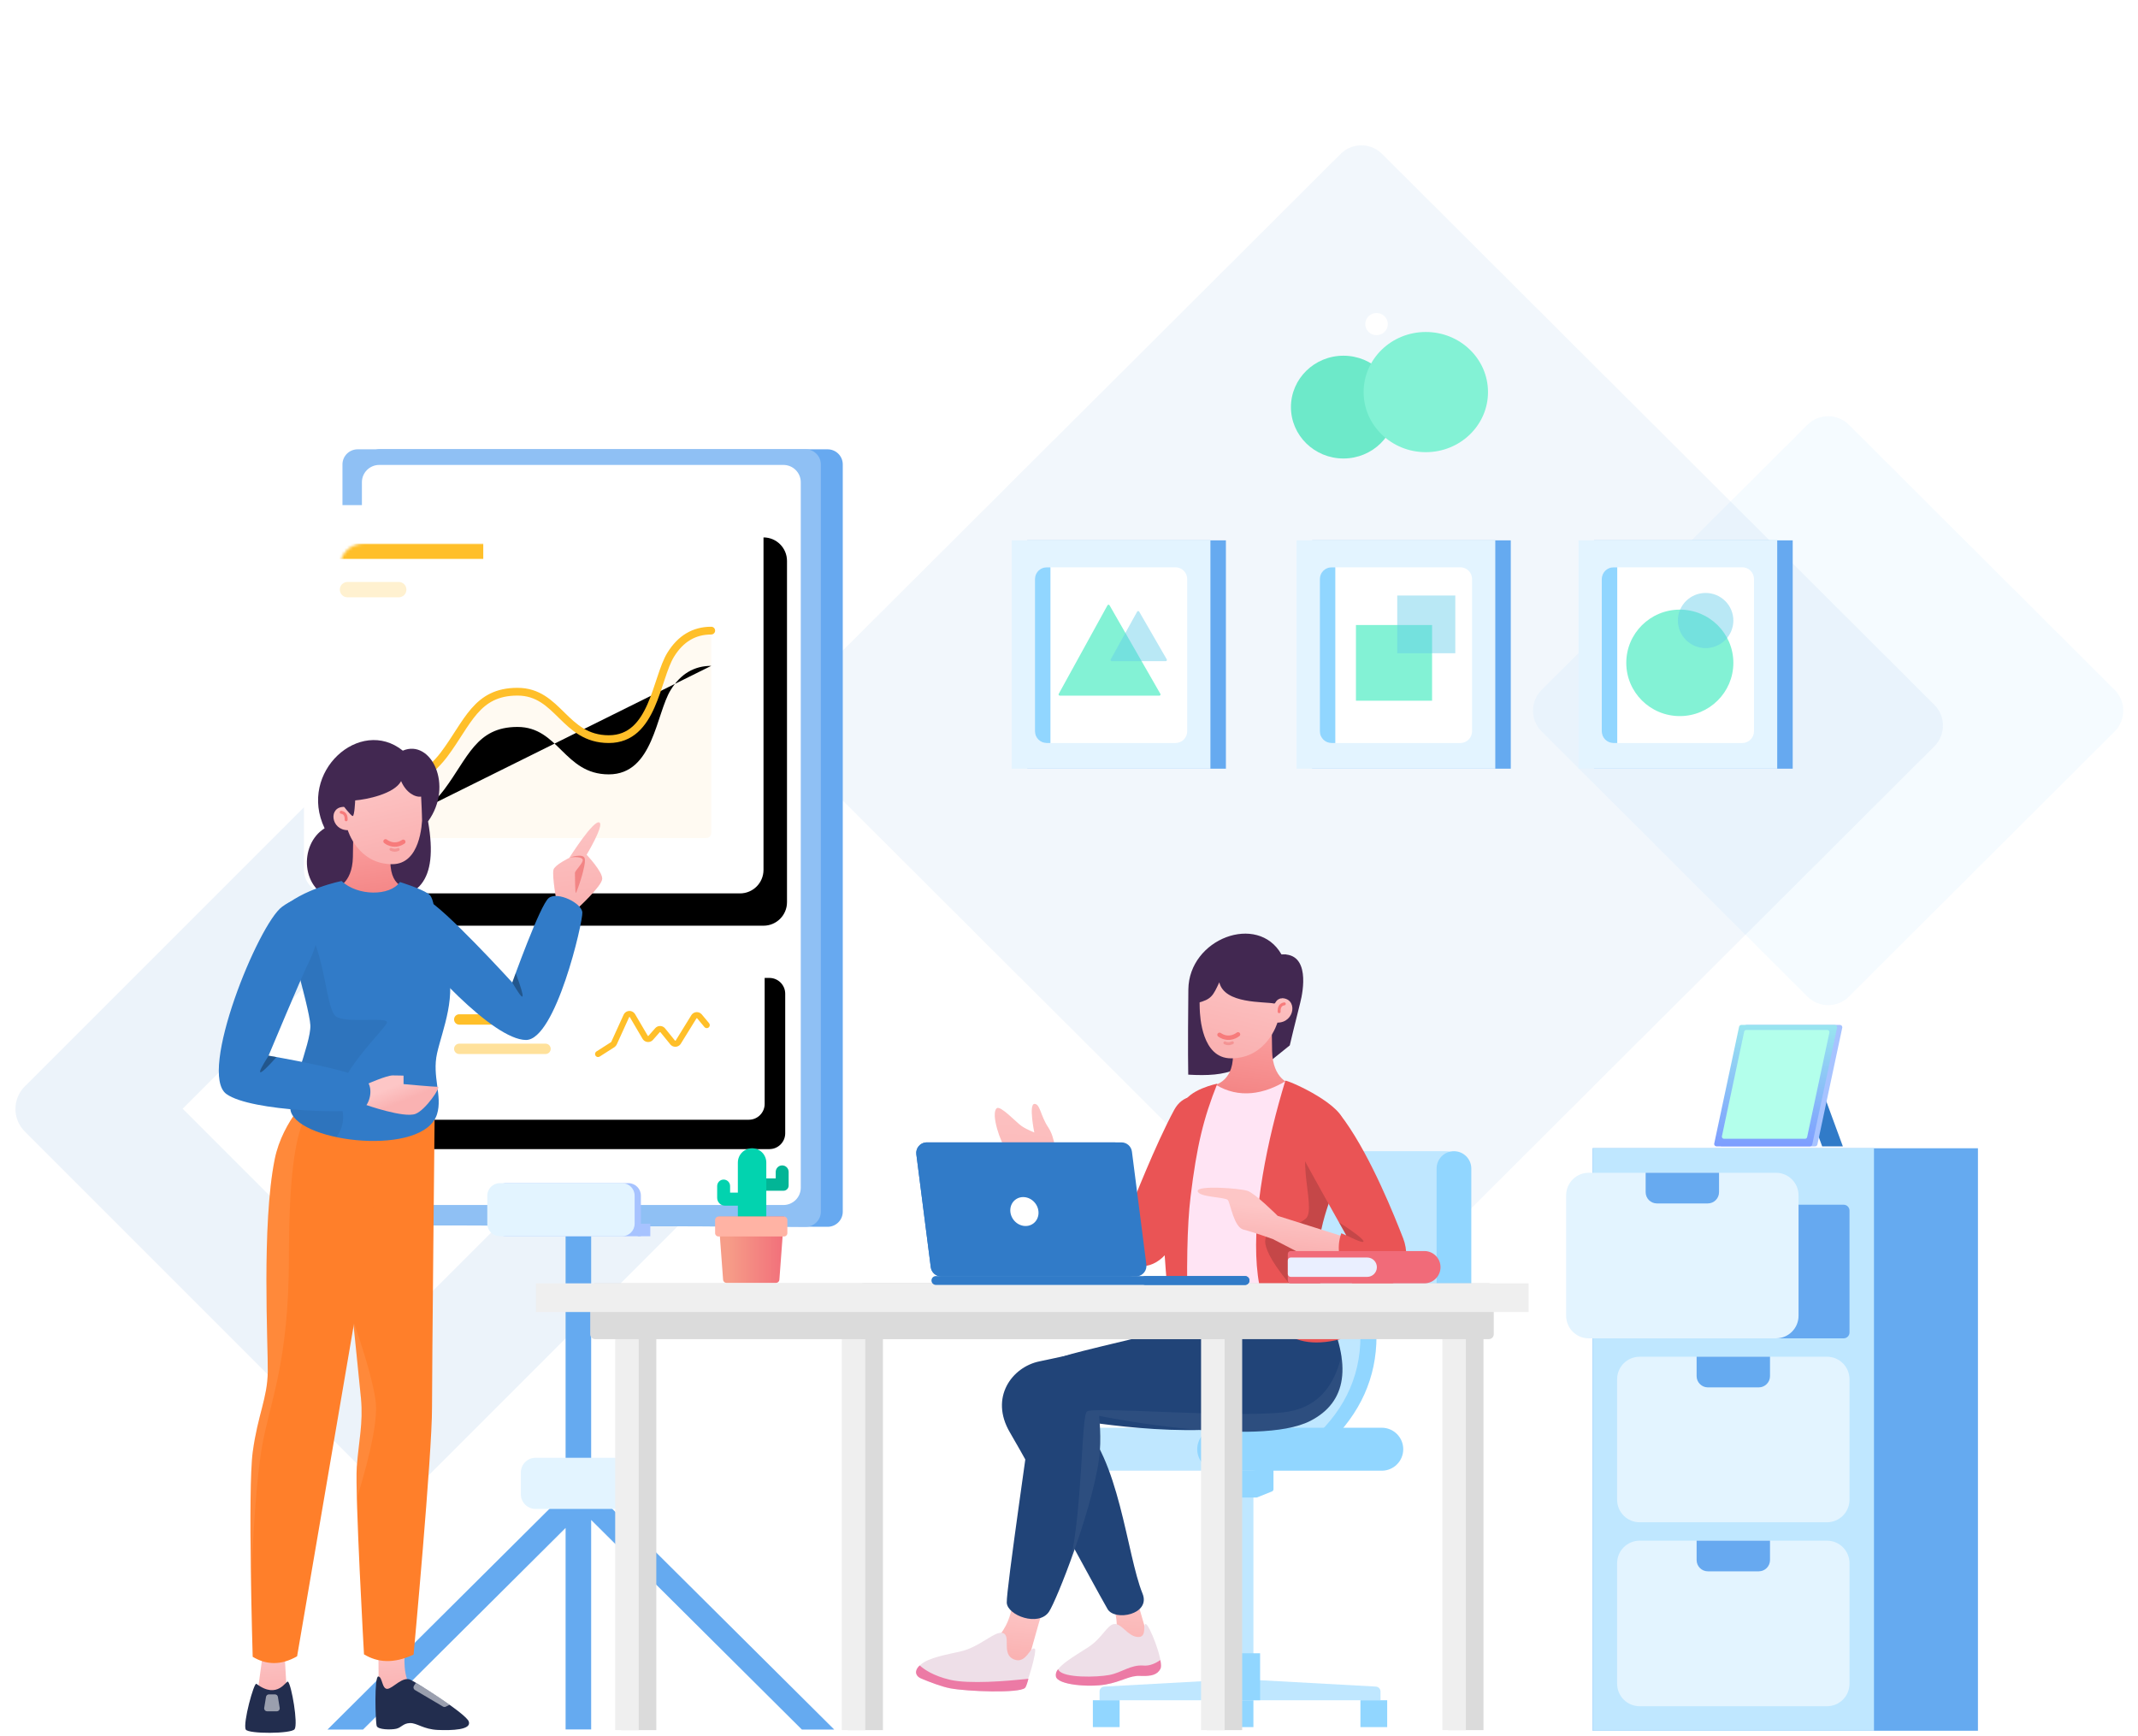 <?xml version="1.0" encoding="UTF-8" standalone="no"?>
<svg
   width="728px"
   height="591px"
   viewBox="0 0 728 591"
   version="1.1"
   id="svg496"
   sodipodi:docname="register-v2.svg"
   inkscape:version="1.1.2 (0a00cf5339, 2022-02-04)"
   xmlns:inkscape="http://www.inkscape.org/namespaces/inkscape"
   xmlns:sodipodi="http://sodipodi.sourceforge.net/DTD/sodipodi-0.dtd"
   xmlns:xlink="http://www.w3.org/1999/xlink"
   xmlns="http://www.w3.org/2000/svg"
   xmlns:svg="http://www.w3.org/2000/svg">
  <sodipodi:namedview
     id="namedview498"
     pagecolor="#ffffff"
     bordercolor="#666666"
     borderopacity="1.0"
     inkscape:pageshadow="2"
     inkscape:pageopacity="0.0"
     inkscape:pagecheckerboard="0"
     showgrid="false"
     inkscape:zoom="1.4077834"
     inkscape:cx="220.5595"
     inkscape:cy="349.13041"
     inkscape:window-width="1920"
     inkscape:window-height="1013"
     inkscape:window-x="0"
     inkscape:window-y="30"
     inkscape:window-maximized="1"
     inkscape:current-layer="📝-Pages-New" />
  <title
     id="title2">Group</title>
  <defs
     id="defs139">
    <filter
       x="-0.079"
       y="-0.079"
       width="1.158"
       height="1.158"
       filterUnits="objectBoundingBox"
       id="filter-1">
      <feGaussianBlur
         stdDeviation="3"
         in="SourceGraphic"
         id="feGaussianBlur4" />
    </filter>
    <linearGradient
       x1="137.684"
       y1="-163.187"
       x2="137.684"
       y2="200.502"
       id="linearGradient-2"
       gradientTransform="scale(0.861,1.162)"
       gradientUnits="userSpaceOnUse">
      <stop
         stop-color="#A2FFEA"
         offset="0%"
         id="stop7" />
      <stop
         stop-color="#8CA5FF"
         offset="100%"
         id="stop9" />
    </linearGradient>
    <path
       d="M5.389,0 L151.481,0 C154.457,3.41471402e-16 156.869,2.413 156.869,5.389 L156.869,52.9 C156.869,55.876 154.457,58.289 151.481,58.289 L5.389,58.289 C2.413,58.289 -5.23707075e-16,55.876 0,52.9 L0,5.389 C5.23707075e-16,2.413 2.413,2.32306386e-15 5.389,0 Z"
       id="path-3" />
    <filter
       x="-0.298"
       y="-0.803"
       width="1.641"
       height="2.777"
       filterUnits="objectBoundingBox"
       id="filter-4">
      <feOffset
         dx="7"
         dy="8"
         in="SourceAlpha"
         result="shadowOffsetOuter1"
         id="feOffset13" />
      <feGaussianBlur
         stdDeviation="12.5"
         in="shadowOffsetOuter1"
         result="shadowBlurOuter1"
         id="feGaussianBlur15" />
      <feColorMatrix
         values="0 0 0 0 0.076   0 0 0 0 0.583   0 0 0 0 0.879  0 0 0 0.229 0"
         type="matrix"
         in="shadowBlurOuter1"
         result="shadowMatrixOuter1"
         id="feColorMatrix17" />
      <feOffset
         dx="0"
         dy="2"
         in="SourceAlpha"
         result="shadowOffsetOuter2"
         id="feOffset19" />
      <feGaussianBlur
         stdDeviation="7"
         in="shadowOffsetOuter2"
         result="shadowBlurOuter2"
         id="feGaussianBlur21" />
      <feColorMatrix
         values="0 0 0 0 0.504   0 0 0 0 0.7   0 0 0 0 1  0 0 0 0.234 0"
         type="matrix"
         in="shadowBlurOuter2"
         result="shadowMatrixOuter2"
         id="feColorMatrix23" />
      <feMerge
         id="feMerge29">
        <feMergeNode
           in="shadowMatrixOuter1"
           id="feMergeNode25" />
        <feMergeNode
           in="shadowMatrixOuter2"
           id="feMergeNode27" />
      </feMerge>
    </filter>
    <path
       d="M8,0 L148.477,0 C152.895,-1.65085012e-14 156.477,3.582 156.477,8 L156.477,124.215 C156.477,128.633 152.895,132.215 148.477,132.215 L8,132.215 C3.582,132.215 5.41083001e-16,128.633 0,124.215 L0,8 C-5.41083001e-16,3.582 3.582,8.11624501e-16 8,0 Z"
       id="path-5" />
    <filter
       x="-0.33"
       y="-0.39"
       width="1.711"
       height="1.864"
       filterUnits="objectBoundingBox"
       id="filter-7">
      <feOffset
         dx="8"
         dy="9"
         in="SourceAlpha"
         result="shadowOffsetOuter1"
         id="feOffset33" />
      <feGaussianBlur
         stdDeviation="14"
         in="shadowOffsetOuter1"
         result="shadowBlurOuter1"
         id="feGaussianBlur35" />
      <feColorMatrix
         values="0 0 0 0 0.076   0 0 0 0 0.583   0 0 0 0 0.879  0 0 0 0.229 0"
         type="matrix"
         in="shadowBlurOuter1"
         result="shadowMatrixOuter1"
         id="feColorMatrix37" />
      <feOffset
         dx="0"
         dy="2"
         in="SourceAlpha"
         result="shadowOffsetOuter2"
         id="feOffset39" />
      <feGaussianBlur
         stdDeviation="7.5"
         in="shadowOffsetOuter2"
         result="shadowBlurOuter2"
         id="feGaussianBlur41" />
      <feColorMatrix
         values="0 0 0 0 0.504   0 0 0 0 0.7   0 0 0 0 1  0 0 0 0.234 0"
         type="matrix"
         in="shadowBlurOuter2"
         result="shadowMatrixOuter2"
         id="feColorMatrix43" />
      <feMerge
         id="feMerge49">
        <feMergeNode
           in="shadowMatrixOuter1"
           id="feMergeNode45" />
        <feMergeNode
           in="shadowMatrixOuter2"
           id="feMergeNode47" />
      </feMerge>
    </filter>
    <path
       d="M20.933,101.167 C33.307,97.614 42.222,92.211 47.678,84.959 C55.862,74.08 58.621,63.536 72.697,63.536 C86.772,63.536 88.577,79.685 103.793,79.685 C119.009,79.685 119.841,59.09 124.898,50.912 C128.27,45.46 132.865,42.734 138.683,42.734"
       id="path-8" />
    <filter
       x="-0.071"
       y="-0.144"
       width="1.143"
       height="1.493"
       filterUnits="objectBoundingBox"
       id="filter-9">
      <feMorphology
         radius="1.32"
         operator="dilate"
         in="SourceAlpha"
         result="shadowSpreadOuter1"
         id="feMorphology53" />
      <feOffset
         dx="0"
         dy="6"
         in="shadowSpreadOuter1"
         result="shadowOffsetOuter1"
         id="feOffset55" />
      <feMorphology
         radius="1.32"
         operator="erode"
         in="SourceAlpha"
         result="shadowInner"
         id="feMorphology57" />
      <feOffset
         dx="0"
         dy="6"
         in="shadowInner"
         result="shadowInner"
         id="feOffset59" />
      <feComposite
         in="shadowOffsetOuter1"
         in2="shadowInner"
         operator="out"
         result="shadowOffsetOuter1"
         id="feComposite61" />
      <feGaussianBlur
         stdDeviation="3.5"
         in="shadowOffsetOuter1"
         result="shadowBlurOuter1"
         id="feGaussianBlur63" />
      <feColorMatrix
         values="0 0 0 0 0   0 0 0 0 0   0 0 0 0 0  0 0 0 0.144 0"
         type="matrix"
         in="shadowBlurOuter1"
         id="feColorMatrix65" />
    </filter>
    <linearGradient
       x1="57.6"
       y1="99.907"
       x2="59.71"
       y2="122.43"
       id="linearGradient-10"
       gradientTransform="matrix(-1.098,0,0,0.911,443.5,450)"
       gradientUnits="userSpaceOnUse">
      <stop
         stop-color="#FDC6C6"
         offset="0%"
         id="stop68" />
      <stop
         stop-color="#FAB2B2"
         offset="100%"
         id="stop70" />
    </linearGradient>
    <linearGradient
       x1="52.972"
       y1="-11.267"
       x2="56.148"
       y2="46.87"
       id="linearGradient-11"
       gradientTransform="matrix(-0.959,0,0,1.042,415.98,373.32)"
       gradientUnits="userSpaceOnUse">
      <stop
         stop-color="#FDC6C6"
         offset="0%"
         id="stop73" />
      <stop
         stop-color="#FAB2B2"
         offset="100%"
         id="stop75" />
    </linearGradient>
    <linearGradient
       x1="19.375"
       y1="15.989"
       x2="24.304"
       y2="60.747"
       id="linearGradient-12"
       gradientTransform="matrix(-0.887,0,0,1.128,444.5,317)"
       gradientUnits="userSpaceOnUse">
      <stop
         stop-color="#FFAFAF"
         offset="0%"
         id="stop78" />
      <stop
         stop-color="#F07777"
         offset="100%"
         id="stop80" />
    </linearGradient>
    <linearGradient
       x1="14.074"
       y1="11.945"
       x2="21.288"
       y2="41.754"
       id="linearGradient-13"
       gradientTransform="matrix(-1.029,0,0,0.972,444.5,317)"
       gradientUnits="userSpaceOnUse">
      <stop
         stop-color="#FDC6C6"
         offset="0%"
         id="stop83" />
      <stop
         stop-color="#FAB2B2"
         offset="100%"
         id="stop85" />
    </linearGradient>
    <linearGradient
       x1="100.126"
       y1="117.485"
       x2="102.635"
       y2="138.105"
       id="linearGradient-14"
       gradientTransform="matrix(-1.172,0,0,0.853,457.5,446)"
       gradientUnits="userSpaceOnUse">
      <stop
         stop-color="#FDC6C6"
         offset="0%"
         id="stop88" />
      <stop
         stop-color="#FAB2B2"
         offset="100%"
         id="stop90" />
    </linearGradient>
    <linearGradient
       x1="30.586"
       y1="45.291"
       x2="33.871"
       y2="63.27"
       id="linearGradient-15"
       gradientTransform="matrix(-1.298,0,0,0.771,479.5,376.9)"
       gradientUnits="userSpaceOnUse">
      <stop
         stop-color="#FDC6C6"
         offset="0%"
         id="stop93" />
      <stop
         stop-color="#FAB2B2"
         offset="100%"
         id="stop95" />
    </linearGradient>
    <linearGradient
       x1="25.351"
       y1="13.65"
       x2="4.231"
       y2="13.65"
       id="linearGradient-16"
       gradientTransform="matrix(0.996,0,0,1.004,243.5,414.269)"
       gradientUnits="userSpaceOnUse">
      <stop
         stop-color="#F16B79"
         offset="0%"
         id="stop98" />
      <stop
         stop-color="#F69D88"
         offset="100%"
         id="stop100" />
    </linearGradient>
    <linearGradient
       x1="28.759"
       y1="-9.468"
       x2="28.759"
       y2="41.608"
       id="linearGradient-17"
       gradientTransform="matrix(1.006,0,0,0.994,583.5,349)"
       gradientUnits="userSpaceOnUse">
      <stop
         stop-color="#9FF6EC"
         offset="0%"
         id="stop103" />
      <stop
         stop-color="#7D9DFF"
         offset="100%"
         id="stop105" />
    </linearGradient>
    <path
       d="M8.906,0 L36.511,0 C36.908,-2.9509081e-16 37.231,0.322 37.231,0.72 C37.231,0.77 37.225,0.821 37.215,0.87 L29.638,36.476 C29.567,36.808 29.274,37.046 28.934,37.046 L1.329,37.046 C0.932,37.046 0.609,36.724 0.609,36.326 C0.609,36.276 0.615,36.226 0.625,36.176 L8.202,0.57 C8.273,0.238 8.566,9.50615483e-16 8.906,0 Z"
       id="path-18" />
    <linearGradient
       x1="23.858"
       y1="16.221"
       x2="28.775"
       y2="59.245"
       id="linearGradient-20"
       gradientTransform="matrix(0.895,0,0,1.117,104.5,252)"
       gradientUnits="userSpaceOnUse">
      <stop
         stop-color="#FFAFAF"
         offset="0%"
         id="stop109" />
      <stop
         stop-color="#F07777"
         offset="100%"
         id="stop111" />
    </linearGradient>
    <linearGradient
       x1="18.09"
       y1="12.599"
       x2="24.982"
       y2="40.724"
       id="linearGradient-21"
       gradientTransform="matrix(1.032,0,0,0.969,104.5,252)"
       gradientUnits="userSpaceOnUse">
      <stop
         stop-color="#FDC6C6"
         offset="0%"
         id="stop114" />
      <stop
         stop-color="#FAB2B2"
         offset="100%"
         id="stop116" />
    </linearGradient>
    <linearGradient
       x1="9.847"
       y1="-2.862"
       x2="11.501"
       y2="21.28"
       id="linearGradient-22"
       gradientTransform="matrix(0.75,0,0,1.333,188.349,280)"
       gradientUnits="userSpaceOnUse">
      <stop
         stop-color="#FDC6C6"
         offset="0%"
         id="stop119" />
      <stop
         stop-color="#FAB2B2"
         offset="100%"
         id="stop121" />
    </linearGradient>
    <linearGradient
       x1="24.185"
       y1="167.033"
       x2="24.927"
       y2="183.704"
       id="linearGradient-23"
       gradientTransform="matrix(0.912,0,0,1.097,112.5,375)"
       gradientUnits="userSpaceOnUse">
      <stop
         stop-color="#FDC6C6"
         offset="0%"
         id="stop124" />
      <stop
         stop-color="#FAB2B2"
         offset="100%"
         id="stop126" />
    </linearGradient>
    <linearGradient
       x1="10.179"
       y1="160.194"
       x2="10.671"
       y2="174.715"
       id="linearGradient-24"
       gradientTransform="scale(0.851,1.175)"
       gradientUnits="userSpaceOnUse">
      <stop
         stop-color="#FDC6C6"
         offset="0%"
         id="stop129" />
      <stop
         stop-color="#FAB2B2"
         offset="100%"
         id="stop131" />
    </linearGradient>
    <linearGradient
       x1="42.584"
       y1="87.534"
       x2="46.852"
       y2="93.327"
       id="linearGradient-25"
       gradientTransform="matrix(1.359,0,0,0.736,74.5,306)"
       gradientUnits="userSpaceOnUse">
      <stop
         stop-color="#FDC6C6"
         offset="0%"
         id="stop134" />
      <stop
         stop-color="#FAB2B2"
         offset="100%"
         id="stop136" />
    </linearGradient>
    <mask
       id="mask-6"
       fill="#ffffff">
      <use
         xlink:href="#path-5"
         id="use220"
         x="0"
         y="0"
         width="100%"
         height="100%" />
    </mask>
    <mask
       id="mask-19"
       fill="#ffffff">
      <use
         xlink:href="#path-18"
         id="use411"
         x="0"
         y="0"
         width="100%"
         height="100%" />
    </mask>
  </defs>
  <g
     id="📝-Pages-New"
     stroke="none"
     stroke-width="1"
     fill="none"
     fill-rule="evenodd">
    <path
       d="m 524.945,234.92 90.492,-90.27 c 3.903,-3.893 10.222,-3.894 14.125,0 l 90.492,90.27 c 3.91,3.9 3.918,10.232 0.017,14.142 -0.006,0.006 -0.012,0.012 -0.017,0.017 l -90.492,90.27 c -3.903,3.894 -10.222,3.894 -14.125,0 l -90.492,-90.27 c -3.91,-3.9 -3.918,-10.232 -0.017,-14.142 0.006,-0.006 0.012,-0.012 0.017,-0.017 z"
       id="Rectangle"
       fill="#bfe7ff"
       opacity="0.15" />
    <path
       d="m 237.807,19.423 71.218,0.088 c 5.513,0.007 9.981,4.474 9.988,9.988 l 0.087,71.218 c 0.007,5.523 -4.465,10.005 -9.988,10.012 -0.008,10e-6 -0.016,10e-6 -0.025,0 l -71.218,-0.087 c -5.513,-0.007 -9.981,-4.474 -9.988,-9.988 l -0.087,-71.218 c -0.007,-5.523 4.465,-10.005 9.988,-10.012 0.008,-10e-6 0.016,-10e-6 0.025,0 z"
       id="path142"
       fill="#317bc8"
       opacity="0.038"
       filter="url(#filter-1)"
       transform="rotate(-45,289.14,71.576)" />
    <path
       d="M 268.439,239.99 456.477,52.413 c 3.903,-3.894 10.222,-3.894 14.125,-2e-6 L 658.641,239.99 c 3.91,3.9 3.918,10.232 0.017,14.142 -0.006,0.006 -0.012,0.012 -0.017,0.017 L 470.602,441.727 c -3.903,3.894 -10.222,3.894 -14.125,0 L 268.439,254.149 c -3.91,-3.9 -3.918,-10.232 -0.017,-14.142 0.006,-0.006 0.012,-0.012 0.017,-0.017 z"
       id="path144"
       fill="#317bc8"
       opacity="0.066" />
    <path
       d="m 128.386,249.988 c 4.246,-4.246 11.122,-4.254 15.357,-0.019 l 119.641,119.641 c 4.236,4.236 4.227,11.111 -0.019,15.357 L 143.431,504.902 c -4.246,4.246 -11.122,4.255 -15.357,0.019 L 8.432,385.28 C 4.197,381.045 4.205,374.169 8.451,369.923 Z m 7.612,53.741 -73.806,73.806 73.625,73.625 73.806,-73.806 z"
       id="path146"
       fill="#317bc8"
       fill-rule="nonzero"
       opacity="0.09" />
    <polygon
       id="Path"
       fill="url(#linearGradient-2)"
       points="81.088,232.912 81.088,164.289 12.108,232.951 -4.94788e-13,232.951 81.088,152.308 81.088,0 89.793,0 89.792,143.767 89.939,143.625 89.905,150.757 172.573,232.951 161.553,232.951 89.792,161.567 89.793,232.912 "
       style="fill:#65aaf0;fill-opacity:1"
       transform="translate(111.5,356)" />
    <path
       d="m 212.614,496.4 h -30.258 c -2.761,0 -5,2.239 -5,5 v 7.414 c 0,2.761 2.239,5 5,5 h 30.258 c 2.761,0 5,-2.239 5,-5 V 501.4 c 0,-2.761 -2.239,-5 -5,-5 z"
       id="path150"
       fill="#c8daff"
       style="fill:#e3f4ff;fill-opacity:1" />
    <path
       d="M 129.25,153 H 281.801 c 2.853,0 5.166,2.304 5.166,5.146 v 254.454 c 0,2.763 -2.186,5.018 -4.93,5.141 l -0.257,0.005 v 0 l -152.551,-0.59 c -2.845,-0.011 -5.146,-2.312 -5.146,-5.146 V 158.146 c 0,-2.842 2.313,-5.146 5.166,-5.146 z"
       id="path153"
       fill="#afa7ff"
       style="fill:#67a9f0;fill-opacity:1" />
    <path
       d="m 121.778,153 h 152.551 c 2.853,0 5.166,2.304 5.166,5.146 v 254.454 c 0,2.763 -2.186,5.018 -4.93,5.141 l -0.257,0.005 v 0 l -152.551,-0.59 c -2.845,-0.011 -5.146,-2.312 -5.146,-5.146 V 158.146 c 0,-2.842 2.313,-5.146 5.166,-5.146 z"
       id="path155"
       fill="#d5d1ff"
       style="fill:#8fc0f4;fill-opacity:1" />
    <path
       d="m 129.141,158.317 h 137.614 c 3.264,0 5.91,2.636 5.91,5.888 v 240.232 c 0,3.252 -2.646,5.888 -5.91,5.888 H 129.141 c -3.264,0 -5.91,-2.636 -5.91,-5.888 V 164.204 c 0,-3.252 2.646,-5.888 5.91,-5.888 z"
       id="path157"
       fill="#ffffff" />
    <path
       d="m 172.331,402.88 h 41.628 c 2.358,0 4.27,1.904 4.27,4.253 v 13.823 h -45.898 c -2.358,0 -4.27,-1.904 -4.27,-4.253 v -9.57 c 0,-2.349 1.912,-4.253 4.27,-4.253 z"
       id="path159"
       fill="#a7c3ff" />
    <polygon
       id="polygon161"
       fill="#a7c3ff"
       points="100.661,263.703 104.931,263.703 104.931,267.957 100.661,267.957 "
       transform="translate(116.5,153)" />
    <path
       d="m 170.196,402.88 h 41.628 c 2.358,0 4.27,1.904 4.27,4.253 v 9.57 c 0,2.349 -1.912,4.253 -4.27,4.253 h -41.628 c -2.358,0 -4.27,-1.904 -4.27,-4.253 v -9.57 c 0,-2.349 1.912,-4.253 4.27,-4.253 z"
       id="path163"
       fill="#c8daff"
       style="fill:#e3f4ff;fill-opacity:1" />
    <rect
       id="rect166"
       fill="#91d6ff"
       x="349.772"
       y="184"
       width="67.653"
       height="77.75"
       style="fill:#66aaf0;fill-opacity:1" />
    <rect
       id="rect168"
       fill="#e3f4ff"
       x="344.5"
       y="184"
       width="67.653"
       height="77.75" />
    <path
       d="m 356.408,193.173 h 43.838 c 2.209,0 4,1.791 4,4 v 51.842 c 0,2.209 -1.791,4 -4,4 h -43.838 c -2.209,0 -4,-1.791 -4,-4 v -51.842 c 0,-2.209 1.791,-4 4,-4 z"
       id="path170"
       fill="#ffffff" />
    <path
       d="m 356.408,193.173 h 1.272 v 0 59.842 h -1.272 c -2.209,0 -4,-1.791 -4,-4 v -51.842 c 0,-2.209 1.791,-4 4,-4 z"
       id="path172"
       fill="#91d6ff" />
    <path
       d="m 395.113,236.275 -17.308,-30.158 c -0.111,-0.193 -0.357,-0.26 -0.55,-0.149 -0.064,0.037 -0.117,0.09 -0.153,0.155 l -16.601,30.158 c -0.107,0.195 -0.036,0.44 0.159,0.548 0.06,0.033 0.126,0.05 0.194,0.05 h 33.909 c 0.223,0 0.403,-0.181 0.403,-0.403 0,-0.07 -0.018,-0.14 -0.053,-0.201 z"
       id="Path-127"
       fill="#83f2d5" />
    <path
       d="m 397.289,224.529 -9.385,-16.25 c -0.111,-0.193 -0.358,-0.259 -0.551,-0.148 -0.063,0.037 -0.116,0.09 -0.151,0.154 l -9.001,16.25 c -0.108,0.195 -0.037,0.44 0.157,0.548 0.06,0.033 0.127,0.051 0.195,0.051 h 18.386 c 0.223,0 0.403,-0.181 0.403,-0.403 0,-0.071 -0.019,-0.14 -0.054,-0.202 z"
       id="path175"
       fill="#63cbe8"
       opacity="0.447" />
    <rect
       id="rect178"
       fill="#91d6ff"
       x="446.772"
       y="184"
       width="67.653"
       height="77.75"
       style="fill:#65aaf0;fill-opacity:1" />
    <rect
       id="rect180"
       fill="#e3f4ff"
       x="441.5"
       y="184"
       width="67.653"
       height="77.75" />
    <path
       d="m 453.408,193.173 h 43.838 c 2.209,0 4,1.791 4,4 v 51.842 c 0,2.209 -1.791,4 -4,4 h -43.838 c -2.209,0 -4,-1.791 -4,-4 v -51.842 c 0,-2.209 1.791,-4 4,-4 z"
       id="path182"
       fill="#ffffff" />
    <rect
       id="rect184"
       fill="#83f2d5"
       x="461.708"
       y="212.829"
       width="25.919"
       height="25.771" />
    <rect
       id="rect186"
       fill="#63cbe8"
       opacity="0.447"
       x="475.766"
       y="202.782"
       width="19.769"
       height="19.656" />
    <path
       d="m 453.408,193.173 h 1.272 v 0 59.842 h -1.272 c -2.209,0 -4,-1.791 -4,-4 v -51.842 c 0,-2.209 1.791,-4 4,-4 z"
       id="path188"
       fill="#91d6ff" />
    <rect
       id="rect192"
       fill="#91d6ff"
       x="542.772"
       y="184"
       width="67.653"
       height="77.75"
       style="fill:#66a9f0;fill-opacity:1" />
    <rect
       id="rect194"
       fill="#e3f4ff"
       x="537.5"
       y="184"
       width="67.653"
       height="77.75" />
    <path
       d="m 549.408,193.173 h 43.838 c 2.209,0 4,1.791 4,4 v 51.842 c 0,2.209 -1.791,4 -4,4 h -43.838 c -2.209,0 -4,-1.791 -4,-4 v -51.842 c 0,-2.209 1.791,-4 4,-4 z"
       id="path196"
       fill="#ffffff" />
    <ellipse
       id="Oval"
       fill="#83f2d5"
       cx="571.986"
       cy="225.714"
       rx="18.231"
       ry="18.127" />
    <ellipse
       id="ellipse199"
       fill="#63cbe8"
       opacity="0.447"
       cx="580.772"
       cy="211.3"
       rx="9.445"
       ry="9.391" />
    <path
       d="m 549.408,193.173 h 1.272 v 0 59.842 h -1.272 c -2.209,0 -4,-1.791 -4,-4 v -51.842 c 0,-2.209 1.791,-4 4,-4 z"
       id="path201"
       fill="#91d6ff" />
    <use
       fill="#000000"
       fill-opacity="1"
       filter="url(#filter-4)"
       xlink:href="#path-3"
       id="use205"
       x="0"
       y="0"
       width="100%"
       height="100%"
       transform="translate(103.5,323)" />
    <use
       fill="#ffffff"
       fill-rule="evenodd"
       xlink:href="#path-3"
       id="use207"
       x="0"
       y="0"
       width="100%"
       height="100%"
       transform="translate(103.5,323)" />
    <path
       d="m 156.381,355.382 h 29.369 c 0.976,0 1.766,0.791 1.766,1.766 0,0.976 -0.791,1.766 -1.766,1.766 h -29.369 c -0.976,0 -1.766,-0.791 -1.766,-1.766 0,-0.976 0.791,-1.766 1.766,-1.766 z"
       id="path211"
       fill="#ffbf29"
       fill-rule="nonzero"
       opacity="0.465" />
    <path
       d="m 156.381,345.373 h 17.618 c 0.976,0 1.766,0.791 1.766,1.766 0,0.976 -0.791,1.766 -1.766,1.766 h -17.618 c -0.976,0 -1.766,-0.791 -1.766,-1.766 0,-0.976 0.791,-1.766 1.766,-1.766 z"
       id="path213"
       fill="#ffbf29"
       fill-rule="nonzero" />
    <path
       d="m 212.342,345.535 c 0.505,-1.11 1.811,-1.599 2.918,-1.094 0.366,0.167 0.679,0.431 0.905,0.763 l 0.081,0.127 4.321,7.364 c 0.041,0.07 0.131,0.093 0.201,0.052 l 0.019,-0.013 0.017,-0.016 2.299,-2.605 c 0.806,-0.913 2.199,-0.999 3.11,-0.191 0.06,0.053 0.117,0.109 0.171,0.169 l 0.078,0.091 3.372,4.149 c 0.051,0.063 0.144,0.072 0.207,0.021 l 0.018,-0.017 0.015,-0.02 5.326,-8.624 c 0.64,-1.037 1.998,-1.357 3.033,-0.716 0.16,0.099 0.307,0.219 0.437,0.355 l 0.094,0.106 2.481,2.972 c 0.364,0.436 0.307,1.086 -0.129,1.451 -0.411,0.345 -1.013,0.312 -1.385,-0.06 l -0.063,-0.069 -2.481,-2.972 c -0.01,-0.012 -0.022,-0.022 -0.035,-0.031 -0.058,-0.036 -0.13,-0.027 -0.177,0.017 l -0.025,0.03 -5.326,8.624 c -0.129,0.209 -0.292,0.395 -0.482,0.55 -0.911,0.743 -2.236,0.636 -3.018,-0.223 l -0.082,-0.095 -3.372,-4.149 c -0.005,-0.006 -0.011,-0.012 -0.017,-0.017 -0.051,-0.045 -0.124,-0.048 -0.178,-0.013 l -0.03,0.026 -2.299,2.605 c -0.154,0.174 -0.334,0.323 -0.534,0.44 -1.014,0.597 -2.31,0.289 -2.952,-0.681 l -0.064,-0.103 -4.321,-7.364 c -0.015,-0.026 -0.038,-0.047 -0.066,-0.059 -0.061,-0.028 -0.132,-0.01 -0.174,0.04 l -0.021,0.033 -4.21,9.258 c -0.157,0.345 -0.4,0.643 -0.704,0.866 l -0.117,0.08 -4.991,3.189 c -0.479,0.306 -1.114,0.165 -1.42,-0.315 -0.288,-0.453 -0.179,-1.046 0.238,-1.369 l 0.077,-0.054 4.991,-3.189 c 0.016,-0.01 0.03,-0.023 0.041,-0.039 l 0.014,-0.025 z"
       id="path215"
       fill="#ffbf29"
       fill-rule="nonzero" />
    <ellipse
       id="ellipse217"
       fill="#ffbf29"
       fill-rule="nonzero"
       cx="132.583"
       cy="352.733"
       rx="12.044"
       ry="12.07" />
    <use
       fill="#000000"
       fill-opacity="1"
       filter="url(#filter-7)"
       xlink:href="#path-5"
       id="use223"
       x="0"
       y="0"
       width="100%"
       height="100%"
       transform="translate(103.5,172)" />
    <use
       fill="#ffffff"
       fill-rule="evenodd"
       xlink:href="#path-5"
       id="use225"
       x="0"
       y="0"
       width="100%"
       height="100%"
       transform="translate(103.5,172)" />
    <path
       d="m 20.933,100.043 c 12.374,-3.538 21.289,-8.917 26.745,-16.138 8.184,-10.832 10.943,-21.331 25.019,-21.331 14.076,0 15.88,16.08 31.096,16.08 15.216,0 16.048,-20.506 21.105,-28.649 3.372,-5.428 7.966,-8.142 13.785,-8.142 v 69.755 c 0,0.972 -0.788,1.76 -1.76,1.76 H 22.693 c -0.972,0 -1.76,-0.788 -1.76,-1.76 z"
       id="Path-3"
       fill="#ffe3b5"
       opacity="0.415"
       mask="url(#mask-6)"
       transform="translate(103.5,172)" />
    <use
       fill="#000000"
       fill-opacity="1"
       filter="url(#filter-9)"
       xlink:href="#path-8"
       id="use230"
       x="0"
       y="0"
       width="100%"
       height="100%"
       transform="translate(103.5,172)"
       style="stroke-linecap:round" />
    <use
       stroke="#ffbf29"
       stroke-width="2.64"
       xlink:href="#path-8"
       id="use232"
       x="0"
       y="0"
       width="100%"
       height="100%"
       transform="translate(103.5,172)"
       style="stroke-linecap:round" />
    <rect
       id="rect236"
       fill="#ffbf29"
       fill-rule="nonzero"
       mask="url(#mask-6)"
       x="12.211"
       y="13.082"
       width="48.844"
       height="5.233"
       transform="translate(103.5,172)" />
    <path
       d="m 14.828,26.164 h 17.445 c 1.445,0 2.616,1.171 2.616,2.616 0,1.445 -1.171,2.616 -2.616,2.616 h -17.445 c -1.445,0 -2.616,-1.171 -2.616,-2.616 0,-1.445 1.171,-2.616 2.616,-2.616 z"
       id="path238"
       fill="#ffbf29"
       fill-rule="nonzero"
       opacity="0.465"
       mask="url(#mask-6)"
       transform="translate(103.5,172)" />
    <path
       d="m 126.036,19.187 c 1.686,0 3.053,-1.367 3.053,-3.052 0,-1.686 -1.367,-3.052 -3.053,-3.052 -1.686,0 -3.053,1.367 -3.053,3.052 0,1.686 1.367,3.052 3.053,3.052 z"
       id="path240"
       fill="#ffffff"
       mask="url(#mask-6)"
       transform="translate(103.5,172)" />
    <path
       d="m 134.758,19.187 c 1.686,0 3.053,-1.367 3.053,-3.052 0,-1.686 -1.367,-3.052 -3.053,-3.052 -1.686,0 -3.053,1.367 -3.053,3.052 0,1.686 1.367,3.052 3.053,3.052 z"
       id="path242"
       fill="#ffffff"
       mask="url(#mask-6)"
       transform="translate(103.5,172)" />
    <path
       d="m 143.481,19.187 c 1.686,0 3.053,-1.367 3.053,-3.052 0,-1.686 -1.367,-3.052 -3.053,-3.052 -1.686,0 -3.053,1.367 -3.053,3.052 0,1.686 1.367,3.052 3.053,3.052 z"
       id="path244"
       fill="#ffffff"
       mask="url(#mask-6)"
       transform="translate(103.5,172)" />
    <path
       d="m 468.48,574.306 -40.026,-2.198 v 0 h -12.274 l -40.187,2.199 c -0.891,0.049 -1.588,0.785 -1.588,1.677 v 2.981 0 h 95.663 v -2.981 c 0,-0.892 -0.697,-1.629 -1.588,-1.677 z"
       id="path247"
       fill="#bfe7ff" />
    <polygon
       id="polygon249"
       fill="#bfe7ff"
       points="74.708,111.996 83.819,111.996 83.819,180.565 74.708,180.565 "
       transform="matrix(-1,0,0,1,501.5,392)" />
    <rect
       id="rect251"
       fill="#91d6ff"
       x="-429.069"
       y="562.966"
       width="13.666"
       height="15.999"
       transform="scale(-1,1)" />
    <path
       d="m 432.785,498.968 h -21.097 c -0.464,0 -0.84,0.376 -0.84,0.84 v 7.277 c 0,0.343 0.209,0.652 0.527,0.78 l 5.017,2.014 c 0.1,0.04 0.206,0.06 0.313,0.06 h 11.064 c 0.107,0 0.213,-0.021 0.313,-0.06 l 5.017,-2.014 c 0.318,-0.128 0.527,-0.436 0.527,-0.78 v -7.277 c 0,-0.464 -0.376,-0.84 -0.84,-0.84 z"
       id="path253"
       fill="#91d6ff" />
    <rect
       id="rect255"
       fill="#91d6ff"
       x="-472.346"
       y="578.965"
       width="9.111"
       height="9.143"
       transform="scale(-1,1)" />
    <rect
       id="rect257"
       fill="#91d6ff"
       x="-381.238"
       y="578.965"
       width="9.111"
       height="9.143"
       transform="scale(-1,1)" />
    <rect
       id="rect259"
       fill="#91d6ff"
       x="-426.792"
       y="578.965"
       width="9.111"
       height="9.143"
       transform="scale(-1,1)" />
    <path
       d="m 425.855,486.168 h -57.347 c -4.039,0 -7.314,3.275 -7.314,7.314 0,4.039 3.275,7.314 7.314,7.314 h 57.347 c 4.039,0 7.314,-3.275 7.314,-7.314 0,-4.039 -3.275,-7.314 -7.314,-7.314 z"
       id="path261"
       fill="#bfe7ff" />
    <path
       d="m 468.701,418.513 h -12.755 c 0,12.19 0,24.38 0,36.57 0,12.19 -6.833,24.38 -20.499,36.57 h 16.855 c 10.933,-10.381 16.399,-22.571 16.399,-36.57 0,-12.19 0,-24.38 0,-36.57 z"
       id="path263"
       fill="#91d6ff" />
    <path
       d="m 463.235,418.513 h -12.755 c 0,12.19 0,24.38 0,36.57 0,12.19 -6.833,24.38 -20.499,36.57 h 15.033 c 12.148,-10.096 18.222,-22.286 18.222,-36.57 0,-12.19 0,-24.38 0,-36.57 z"
       id="path265"
       fill="#bfe7ff" />
    <path
       d="m 492.189,392 h -65.684 c -4.639,0 -8.4,3.761 -8.4,8.4 v 37.015 c 0,4.639 3.761,8.4 8.4,8.4 h 65.684 c 4.639,0 8.4,-3.761 8.4,-8.4 V 400.4 c 0,-4.639 -3.761,-8.4 -8.4,-8.4 z"
       id="path267"
       fill="#bfe7ff" />
    <path
       d="m 495.076,392 c -3.262,0 -5.907,2.645 -5.907,5.907 v 42.002 c 0,3.262 2.645,5.907 5.907,5.907 3.262,0 5.907,-2.645 5.907,-5.907 v -42.002 c 0,-3.262 -2.645,-5.907 -5.907,-5.907 z"
       id="path269"
       fill="#91d6ff" />
    <path
       d="m 470.498,486.168 h -55.525 c -4.039,0 -7.314,3.275 -7.314,7.314 0,4.039 3.275,7.314 7.314,7.314 h 55.525 c 4.039,0 7.314,-3.275 7.314,-7.314 0,-4.039 -3.275,-7.314 -7.314,-7.314 z"
       id="path272"
       fill="#91d6ff" />
    <path
       d="m 377.609,543.415 c 0,0 5.246,10.595 0.945,13.934 -4.307,3.339 -15.683,9.597 -15.683,9.597 l 30.14,-1.894 -6.7,-23.108 z"
       id="path275"
       fill="url(#linearGradient-10)"
       style="fill:url(#linearGradient-10)" />
    <path
       d="m 390.025,553.003 c -0.948,0.453 0.611,4.71 -2.726,4.411 -3.336,-0.298 -5.431,-4.699 -7.891,-4.413 -2.461,0.285 -4.023,4.716 -8.708,7.803 -4.684,3.087 -11.629,6.769 -11.163,9.872 0.465,3.104 11.394,3.935 16.931,2.907 5.537,-1.027 8.121,-3.252 11.713,-3.075 3.592,0.177 5.849,-0.262 6.976,-2.569 1.125,-2.307 -4.038,-15.459 -5.132,-14.936 z"
       id="path277"
       fill="#eedfe8" />
    <path
       d="m 389.759,567.167 -0.307,-0.018 c -4.452,-0.375 -7.506,2.424 -11.743,3.214 -4.238,0.79 -15.414,1.063 -17.198,-1.588 -0.085,-0.126 -0.163,-0.254 -0.236,-0.385 -0.599,0.738 -0.882,1.526 -0.737,2.445 0.465,2.954 11.395,3.745 16.932,2.767 5.537,-0.977 8.122,-3.095 11.714,-2.926 l 0.638,0.024 c 3.223,0.088 5.28,-0.406 6.338,-2.469 0.258,-0.502 0.2,-1.583 -0.059,-2.948 -1.502,1.028 -3.399,1.943 -5.342,1.884 z"
       id="path279"
       fill="#ec7aa5" />
    <path
       d="m 423.012,450.032 c -9.125,0.407 -59.91,11.64 -69.137,13.548 -9.227,1.908 -17.027,12.234 -9.992,24.192 7.902,13.422 28.292,51.542 33.243,60.135 2.45,4.253 14.811,1.869 11.908,-5.27 -5.413,-13.308 -7.927,-46.738 -21.727,-58.928 0,0 46.41,8.077 66.457,-1.175 14.57,-6.725 11.274,-33.487 -10.752,-32.502 z"
       id="path281"
       fill="#413c75"
       style="fill:#214478" />
    <path
       d="m 359.359,393.074 c 0,0 0.103,-5.424 -2.494,-9.304 -2.597,-3.88 -2.7,-8.001 -4.666,-7.867 -1.966,0.135 -0.019,9.715 -0.019,9.715 0,0 -2.494,-0.953 -4.285,-2.158 -1.792,-1.205 -7.224,-7.146 -8.494,-6.093 -2.152,1.794 1.315,11.913 3.203,13.935 1.895,2.024 11.244,7.678 11.244,7.678 l 27.535,27.739 4.117,-14.726 z"
       id="path284"
       fill="url(#linearGradient-11)"
       style="fill:url(#linearGradient-11)" />
    <path
       d="m 414.433,390.625 c -4.245,9.845 -12.016,27.93 -15.22,33.326 -4.015,6.757 -10.347,9.734 -17.76,4.721 -1.034,-0.699 -3.036,-2.272 -6.005,-4.718 0.659,-6.422 3.058,-11.79 7.194,-16.105 1.872,1.549 2.809,2.324 2.809,2.324 0,0 7.966,-20.42 14.374,-32.249 5.55,-10.234 21.07,-2.265 14.609,12.702 z"
       id="path286"
       fill="#ea5455" />
    <path
       d="m 385.368,410.183 c -1.426,4.838 -2.306,7.117 -2.64,6.837 -0.333,-0.28 -0.206,-3.191 0.382,-8.733 z"
       id="path288"
       fill-opacity="0.16"
       fill="#000000" />
    <path
       d="m 432.778,352.411 v 8.711 l 6.397,-5.151 c 0,0 1.966,-8.346 3.565,-14.545 1.003,-3.887 3.446,-17.043 -6.39,-16.427 -8.058,-14.204 -31.523,-5.413 -31.71,11.94 -0.225,20.871 -0.041,28.997 -0.041,28.997 13.27,0.762 20.738,-1.157 28.179,-13.525 z"
       id="path291"
       fill="#422851" />
    <path
       d="m 439.313,368.997 c 0,0 -5.951,-1.397 -6.157,-11.148 -0.206,-9.751 -0.061,-13.079 -0.061,-13.079 l -13.108,-0.237 c 0,0 -0.143,10.867 -0.145,14.798 -0.005,9.557 -7.034,10.341 -7.034,10.341 0,0 1.201,7.885 13.079,8.553 9.274,0.522 13.427,-9.228 13.427,-9.228 z"
       id="path293"
       fill="url(#linearGradient-12)"
       style="fill:url(#linearGradient-12)" />
    <path
       d="m 436.15,339.901 c 5.847,-0.226 4.894,8.334 -1.181,8.322 0,0 -3.528,12.16 -15.777,12.16 -9.948,0 -10.595,-14.173 -10.685,-17 -0.097,-3.015 -0.109,-12.919 -0.109,-12.919 l 27.98,-0.013 z"
       id="path295"
       fill="url(#linearGradient-13)"
       style="fill:url(#linearGradient-13)" />
    <path
       d="m 436.603,339.845 c -2.423,0.4 -2.129,2.004 -2.788,1.864 -3.346,-0.711 -16.89,0.227 -18.634,-7.221 -2.17,4.653 -2.7,5.797 -7.479,7.046 V 327.899 L 437.924,325 c 0,0 -0.469,14.704 -1.321,14.845 z"
       id="path297"
       fill="#422851" />
    <path
       d="m 421.554,352.215 c 0,0 -2.918,2.47 -6.297,0.157"
       id="path299"
       stroke="#f77b7b"
       stroke-width="1.5"
       stroke-linecap="round" />
    <path
       d="m 419.628,355.075 c -0.908,0.419 -1.782,0.449 -2.562,0.032"
       id="path301"
       stroke="#f49494"
       stroke-linecap="round" />
    <path
       d="m 435.554,344.505 c -0.06,-1.373 0.359,-2.464 1.759,-2.683"
       id="Path-8"
       stroke="#f77b7b"
       stroke-linecap="round" />
    <path
       d="m 437.984,368 c -7.468,4.574 -16.102,6.251 -24.139,1.284 -13.116,25.862 -16.384,56.718 -13.23,90.822 19.125,7.572 35.2,6.083 48.884,-2.572 z"
       id="path305"
       fill="#ffe4f4" />
    <path
       d="m 344.915,543.84 c 0,0 0.158,12.471 -10.118,17.133 -10.269,4.662 -17.586,4.381 -16.655,7.986 0.931,3.604 27.661,3.458 30.157,0.64 2.128,-2.398 6.754,-24.727 8.028,-23.02 z"
       id="path307"
       fill="url(#linearGradient-14)"
       style="fill:url(#linearGradient-14)" />
    <path
       d="m 352.379,561.452 c -1.575,-1.133 -2.899,5.401 -7.176,3.584 -4.278,-1.816 -0.904,-7.823 -3.596,-8.93 -2.692,-1.108 -7.89,4.848 -14.794,6.296 -6.904,1.447 -12.509,2.713 -14.103,5.4 -1.372,2.31 0,3.048 0,3.048 0,0 6.646,3.319 10.776,4.049 6,1.061 23.339,1.768 25.239,-0.167 1.167,-1.187 4.441,-12.712 3.654,-13.28 z"
       id="path309"
       fill="#eedfe8" />
    <path
       d="m 312.335,568.073 c -1.302,2.123 0.752,3.227 0.998,3.349 l 0.99,0.422 c 1.881,0.781 6.122,2.458 9.257,3.057 5.748,1.099 23.548,1.75 25.462,-0.14 0.336,-0.332 0.752,-1.545 1.154,-3.121 l -1.222,0.133 c -5.878,0.622 -18.999,1.749 -25.474,0.224 -5.747,-1.354 -8.894,-3.581 -10.329,-4.882 -0.349,0.299 -0.631,0.617 -0.838,0.956 z"
       id="path311"
       fill="#ec7aa5" />
    <path
       d="m 451.602,446.176 c 8.844,18.677 7.051,31.222 -5.377,37.635 -18.029,9.303 -72.001,-1.7 -72.001,-1.7 0,0 0.964,7.765 0,14.69 -2.519,18.087 -14.498,48.221 -17.033,52.007 -3.505,5.236 -14.182,1.287 -14.383,-3.073 -0.201,-4.36 8.049,-60.044 9.303,-70.662 1.248,-10.619 5.188,-12.162 16.697,-15.064 2.644,-0.667 33.911,-8.437 36.775,-8.211 16.407,1.297 31.747,-0.577 46.018,-5.623 z"
       id="path313"
       fill="#524d87"
       style="fill:#214478" />
    <path
       d="m 437.06,480.921 c -17.849,2 -65.104,-2.123 -67.002,-0.249 -1.812,1.788 -1.51,32.904 -5.574,50.914 l 0.618,-1.701 c 3.823,-10.617 7.792,-23.53 9.122,-33.082 0.964,-6.925 0,-14.69 0,-14.69 l 2.176,0.421 c 10.259,1.927 53.959,9.466 69.825,1.279 8.596,-4.436 12.104,-11.805 10.524,-22.109 -2.722,11.645 -9.285,18.051 -19.689,19.217 z"
       id="path315"
       fill-opacity="0.056"
       fill="#ffffff" />
    <path
       d="m 437.657,368.021 c -12.368,40.517 -19.786,97.958 18.843,87.965 -20.52,-37.78 7.376,-54.784 1.053,-74.31 C 455.391,375 437.819,367.497 437.657,368.021 Z"
       id="path318"
       fill="#ea5455" />
    <path
       d="m 451.608,384.845 c -13.979,2.11 -2.456,26.517 -7.07,30.194 -4.614,3.677 -12.646,4.074 -13.512,6.32 -1.741,4.515 6.673,15.912 25.242,34.191 l 0.233,0.435 c -17.875,-32.91 0.988,-50.055 1.969,-66.835 -2.071,-3.249 -4.358,-4.683 -6.861,-4.306 z"
       id="path320"
       fill-opacity="0.16"
       fill="#000000" />
    <path
       d="m 414.5,369 c -4.72,11.838 -6.989,21.127 -9.106,38.503 -1.177,9.648 -1.471,24.427 -0.882,44.336 l -5.833,1.147 c -2.78,-30.759 -3.705,-48.119 -2.776,-52.08 2.34,-9.969 3.925,-15.793 7.014,-24.907 1.702,-5.002 11.582,-7 11.582,-7 z"
       id="path322"
       fill="#ea5455" />
    <path
       d="m 435.06,414.017 c 0,0 -7.616,-7.625 -10.253,-8.51 -2.637,-0.885 -17.084,-1.948 -16.987,0.052 0.111,2.142 9.407,2.019 10.267,3.073 0.86,1.053 2.055,9.257 5.305,10.065 3.243,0.809 9.966,3.203 9.966,3.203 l 29.924,15.462 -3.188,-15.46 z"
       id="path325"
       fill="url(#linearGradient-15)"
       style="fill:url(#linearGradient-15)" />
    <path
       d="m 457.981,381.731 c 9.077,12.811 16.827,32.325 19.802,39.932 2.975,7.608 -0.026,19.083 -13.107,16.83 -1.038,-0.179 -2.402,-0.597 -4.091,-1.254 -4.81,-6.593 -5.653,-12.253 -3.858,-17.293 1.128,0.476 1.692,0.714 1.692,0.714 0,0 -13.001,-23.044 -16.175,-29.222 -5.303,-10.317 7.743,-20.995 15.738,-9.708 z"
       id="path327"
       fill="#ea5455" />
    <path
       d="m 458.418,420.661 c 4.402,2.15 6.327,2.753 5.773,1.807 -0.554,-0.946 -3.317,-3.041 -8.288,-6.286 z"
       id="path329"
       fill-opacity="0.16"
       fill="#000000" />
    <polygon
       id="polygon333"
       fill="#dbdbdb"
       points="91.662,147.58 79.662,147.58 79.662,-1.1368684e-13 91.662,-1.1368684e-13 "
       transform="translate(208.976,441.555)" />
    <polygon
       id="polygon335"
       fill="#efefef"
       points="85.662,147.58 77.662,147.58 77.662,-1.1368684e-13 85.662,-1.1368684e-13 "
       transform="translate(208.976,441.555)" />
    <polygon
       id="polygon337"
       fill="#dbdbdb"
       points="14.499,147.58 2.499,147.58 2.499,-1.1368684e-13 14.499,-1.1368684e-13 "
       transform="translate(208.976,441.555)" />
    <polygon
       id="polygon339"
       fill="#efefef"
       points="8.499,147.58 0.499,147.58 0.499,-1.1368684e-13 8.499,-1.1368684e-13 "
       transform="translate(208.976,441.555)" />
    <polygon
       id="polygon342"
       fill="#dbdbdb"
       points="322.633,152.135 310.633,152.135 310.633,4.555 322.633,4.555 "
       transform="translate(182.5,437)" />
    <polygon
       id="polygon344"
       fill="#efefef"
       points="316.633,152.135 308.633,152.135 308.633,4.555 316.633,4.555 "
       transform="translate(182.5,437)" />
    <polygon
       id="polygon346"
       fill="#dbdbdb"
       points="240.47,152.135 228.47,152.135 228.47,4.555 240.47,4.555 "
       transform="translate(182.5,437)" />
    <polygon
       id="polygon348"
       fill="#efefef"
       points="234.47,152.135 226.47,152.135 226.47,4.555 234.47,4.555 "
       transform="translate(182.5,437)" />
    <path
       d="m 293.948,437 h 213.003 c 0.928,0 1.68,0.752 1.68,1.68 v 15.64 c 0,0.928 -0.752,1.68 -1.68,1.68 H 293.948 c -0.928,0 -1.68,-0.752 -1.68,-1.68 v -15.64 c 0,-0.928 0.752,-1.68 1.68,-1.68 z"
       id="path350"
       fill="#dbdbdb" />
    <path
       d="m 202.656,437 h 212.091 c 0.928,0 1.68,0.752 1.68,1.68 v 15.64 c 0,0.928 -0.752,1.68 -1.68,1.68 H 202.656 c -0.928,0 -1.68,-0.752 -1.68,-1.68 v -15.64 c 0,-0.928 0.752,-1.68 1.68,-1.68 z"
       id="path352"
       fill="#dbdbdb" />
    <rect
       id="rect354"
       fill="#efefef"
       x="182.5"
       y="437"
       width="338"
       height="9.761" />
    <path
       d="m 258.854,405.469 v -4.188 l 5.283,-2.8e-4 1.2e-4,-2.221 c 0,-1.227 0.986,-2.221 2.201,-2.221 1.216,0 2.201,0.994 2.201,2.221 v 4.633 c 0,0.981 -0.789,1.777 -1.761,1.777 z"
       id="path359"
       fill="#02b596" />
    <path
       d="m 244.199,407.881 v -3.998 c 0,-1.227 0.986,-2.221 2.201,-2.221 1.216,0 2.201,0.994 2.201,2.221 l -2.7e-4,2.221 h 2.641 l 8.8e-4,-10.217 c 0,-2.699 2.168,-4.887 4.843,-4.887 2.675,0 4.843,2.188 4.843,4.887 v 25.321 h -9.686 l -8.8e-4,-10.662 -4.402,8e-4 c -1.459,0 -2.642,-1.193 -2.642,-2.665 z"
       id="path361"
       fill="#02d3af" />
    <path
       d="m 244.618,414.269 h 22.364 l -1.6,21.52 c -0.044,0.589 -0.53,1.044 -1.115,1.044 H 247.333 c -0.585,0 -1.071,-0.455 -1.115,-1.044 z"
       id="path364"
       fill="url(#linearGradient-16)"
       style="fill:url(#linearGradient-16)" />
    <path
       d="m 244.618,414.269 h 22.364 c 0.618,0 1.118,0.505 1.118,1.128 v 4.513 c 0,0.623 -0.501,1.128 -1.118,1.128 h -22.364 c -0.618,0 -1.118,-0.505 -1.118,-1.128 v -4.513 c 0,-0.623 0.501,-1.128 1.118,-1.128 z"
       id="path366"
       fill="#ffb3a4" />
    <path
       d="m 318.681,434.52 h 105.256 c 0.833,0 1.508,0.675 1.508,1.508 0,0.833 -0.675,1.508 -1.508,1.508 H 318.681 c -0.833,0 -1.508,-0.675 -1.508,-1.508 0,-0.833 0.675,-1.508 1.508,-1.508 z"
       id="path370"
       fill="#8f84ff"
       style="fill:#317bc8;fill-opacity:1" />
    <path
       d="m 390.003,434.52 h 33.934 c 0.833,0 1.508,0.675 1.508,1.508 0,0.833 -0.675,1.508 -1.508,1.508 h -33.934 c -0.833,0 -1.508,-0.675 -1.508,-1.508 0,-0.833 0.675,-1.508 1.508,-1.508 z"
       id="path372"
       fill="#317bc8" />
    <path
       d="m 315.589,389 h 66.268 c 1.812,0 3.341,1.346 3.571,3.144 l 4.915,38.45 c 0.252,1.972 -1.142,3.775 -3.114,4.027 -0.151,0.019 -0.304,0.029 -0.456,0.029 h -66.268 c -1.812,0 -3.341,-1.346 -3.571,-3.144 l -4.915,-38.45 c -0.252,-1.972 1.142,-3.775 3.114,-4.027 0.151,-0.019 0.304,-0.029 0.456,-0.029 z"
       id="path374"
       fill="#317bc8" />
    <path
       d="m 315.589,389 h 63.934 c 1.812,0 3.341,1.346 3.571,3.144 l 4.915,38.45 c 0.252,1.972 -1.142,3.775 -3.114,4.027 -0.151,0.019 -0.304,0.029 -0.456,0.029 h -63.934 c -1.812,0 -3.341,-1.346 -3.571,-3.144 l -4.915,-38.45 c -0.252,-1.972 1.142,-3.775 3.114,-4.027 0.151,-0.019 0.304,-0.029 0.456,-0.029 z"
       id="path376"
       fill="#b1a9ff"
       style="fill:#317bc8;fill-opacity:1" />
    <ellipse
       id="ellipse378"
       fill="#ffffff"
       transform="rotate(-37)"
       cx="30.297"
       cy="539.4"
       rx="4.648"
       ry="5.075" />
    <path
       d="M 439.5,426 H 485 c 3.038,0 5.5,2.462 5.5,5.5 0,3.038 -2.462,5.5 -5.5,5.5 h -45.5 c -0.552,0 -1,-0.448 -1,-1 v -9 c 0,-0.552 0.448,-1 1,-1 z"
       id="path381"
       fill="#f16b79" />
    <path
       d="m 439.5,428.2 h 26.033 c 1.823,0 3.3,1.477 3.3,3.3 0,1.823 -1.477,3.3 -3.3,3.3 H 439.5 c -0.552,0 -1,-0.448 -1,-1 v -4.6 c 0,-0.552 0.448,-1 1,-1 z"
       id="path383"
       fill="#eaefff"
       fill-rule="nonzero" />
    <rect
       id="rect386"
       fill="#91d6ff"
       x="-673.5"
       y="391"
       width="131.195"
       height="198.348"
       transform="scale(-1,1)"
       style="fill:#65aaf0;fill-opacity:1" />
    <rect
       id="rect388"
       fill="#bfe7ff"
       x="-638.098"
       y="391"
       width="95.793"
       height="198.348"
       transform="scale(-1,1)" />
    <path
       d="m 622.088,524.624 h -63.774 c -4.242,0 -7.68,3.438 -7.68,7.68 v 41.012 c 0,4.242 3.438,7.68 7.68,7.68 h 63.774 c 4.242,0 7.68,-3.438 7.68,-7.68 v -41.012 c 0,-4.242 -3.438,-7.68 -7.68,-7.68 z"
       id="path390"
       fill="#e3f4ff" />
    <path
       d="m 602.696,524.624 h -24.99 v 6.599 c 0,2.121 1.719,3.84 3.84,3.84 h 17.31 c 2.121,0 3.84,-1.719 3.84,-3.84 z"
       id="path392"
       fill="#91d6ff"
       style="fill:#67a9f0;fill-opacity:1" />
    <path
       d="m 627.768,410.226 h -69.454 c -4.242,0 -7.68,3.438 -7.68,7.68 v 30.138 c 0,4.242 3.438,7.68 7.68,7.68 h 69.454 c 1.105,0 2,-0.895 2,-2 v -41.498 c 0,-1.105 -0.895,-2 -2,-2 z"
       id="path394"
       fill="#91d6ff"
       style="fill:#66a9f0;fill-opacity:1" />
    <path
       d="m 604.734,399.351 h -63.774 c -4.242,0 -7.68,3.438 -7.68,7.68 v 41.012 c 0,4.242 3.438,7.68 7.68,7.68 h 63.774 c 4.242,0 7.68,-3.438 7.68,-7.68 v -41.012 c 0,-4.242 -3.438,-7.68 -7.68,-7.68 z"
       id="path396"
       fill="#e3f4ff" />
    <path
       d="m 622.088,461.988 h -63.774 c -4.242,0 -7.68,3.438 -7.68,7.68 V 510.68 c 0,4.242 3.438,7.68 7.68,7.68 h 63.774 c 4.242,0 7.68,-3.438 7.68,-7.68 v -41.012 c 0,-4.242 -3.438,-7.68 -7.68,-7.68 z"
       id="path398"
       fill="#e3f4ff" />
    <path
       d="m 602.696,461.988 h -24.99 v 6.599 c 0,2.121 1.719,3.84 3.84,3.84 h 17.31 c 2.121,0 3.84,-1.719 3.84,-3.84 z"
       id="path400"
       fill="#91d6ff"
       style="fill:#65aaf0;fill-opacity:1" />
    <path
       d="m 585.342,399.351 h -24.99 v 6.599 c 0,2.121 1.719,3.84 3.84,3.84 h 17.31 c 2.121,0 3.84,-1.719 3.84,-3.84 z"
       id="path402"
       fill="#91d6ff"
       style="fill:#67aaf0;fill-opacity:1" />
    <polygon
       id="polygon405"
       fill="#317bc8"
       points="29.362,20.677 36.402,20.677 44,41.354 36.96,41.354 "
       transform="translate(583.5,349)" />
    <path
       d="m 594.708,349 h 31.804 c 0.442,0 0.8,0.358 0.8,0.8 0,0.056 -0.006,0.112 -0.018,0.167 l -8.46,39.754 c -0.079,0.369 -0.405,0.633 -0.782,0.633 h -31.804 c -0.442,0 -0.8,-0.358 -0.8,-0.8 0,-0.056 0.006,-0.112 0.018,-0.167 l 8.46,-39.754 C 594.004,349.264 594.33,349 594.708,349 Z"
       id="path407"
       fill="#a7c3ff" />
    <path
       d="m 592.948,349 h 31.804 c 0.442,0 0.8,0.358 0.8,0.8 0,0.056 -0.006,0.112 -0.018,0.167 l -8.46,39.754 c -0.079,0.369 -0.405,0.633 -0.782,0.633 h -31.804 c -0.442,0 -0.8,-0.358 -0.8,-0.8 0,-0.056 0.006,-0.112 0.018,-0.167 l 8.46,-39.754 C 592.244,349.264 592.57,349 592.948,349 Z"
       id="path409"
       fill="url(#linearGradient-17)"
       style="fill:url(#linearGradient-17)" />
    <use
       id="use414"
       fill="#b3ffeb"
       fill-rule="nonzero"
       xlink:href="#path-18"
       x="0"
       y="0"
       width="100%"
       height="100%"
       transform="translate(585.7,350.723)" />
    <g
       transform="translate(439.573,106.586)"
       id="g422">
      <ellipse
         fill="#ffffff"
         cx="29.15"
         cy="3.769"
         rx="3.85"
         ry="3.769"
         id="ellipse416" />
      <ellipse
         fill="#6de9c9"
         cx="17.875"
         cy="32.038"
         rx="17.875"
         ry="17.5"
         id="ellipse418" />
      <ellipse
         fill="#83f2d5"
         cx="45.925"
         cy="26.923"
         rx="21.175"
         ry="20.462"
         id="ellipse420" />
    </g>
    <path
       d="m 114.116,306.293 c -11.723,-2.713 -12.496,-18.705 -3.583,-24.252 -9.192,-19.149 12.065,-38.162 26.625,-26.436 9.546,-4.061 17.478,11.784 8.596,24.091 3.724,21.13 -3.855,26.592 -17.518,26.824 z"
       id="path428"
       fill="#422851" />
    <path
       d="m 114.262,302.474 c 0,0 5.703,-1.331 5.901,-10.617 0.198,-9.286 0.059,-12.456 0.059,-12.456 l 12.562,-0.225 c 0,0 0.137,10.35 0.139,14.093 0.005,10.055 7.055,9.206 7.055,9.206 0,0 -1.465,8.153 -12.848,8.789 -8.887,0.497 -12.867,-8.789 -12.867,-8.789 z"
       id="path430"
       fill="url(#linearGradient-20)"
       style="fill:url(#linearGradient-20)" />
    <path
       d="m 117.294,274.763 c -5.604,-0.215 -4.69,7.937 1.132,7.926 0,0 3.381,11.581 15.12,11.581 9.533,0 10.154,-13.498 10.24,-16.191 0.093,-2.871 0.105,-12.303 0.105,-12.303 l -26.814,-0.012 z"
       id="path432"
       fill="url(#linearGradient-21)"
       style="fill:url(#linearGradient-21)" />
    <path
       d="m 131.282,286.49 c 0,0 2.796,2.353 6.034,0.15"
       id="path434"
       stroke="#f77b7b"
       stroke-width="1.5"
       stroke-linecap="round" />
    <path
       d="m 133.127,289.215 c 0.87,0.399 1.707,0.428 2.455,0.03"
       id="path436"
       stroke="#f49494"
       stroke-linecap="round" />
    <path
       d="m 117.865,279.147 c 0.058,-1.308 -0.344,-2.346 -1.686,-2.555"
       id="path438"
       stroke="#f77b7b"
       stroke-linecap="round" />
    <path
       d="m 116.407,273.756 c 0,0 3.072,4.096 3.694,4.118 0.622,0.022 0.84,-5.327 0.84,-5.327 3.768,-0.286 13.303,-2.173 15.641,-6.569 1.635,3.879 4.759,5.602 6.813,5.271 l 0.389,8.241 0.958,-16.567 h -29.086 z"
       id="path440"
       fill="#422851" />
    <path
       d="m 189.552,307.329 c 0,0 -1.674,-9.341 -1.072,-11.232 0.514,-1.635 5.372,-3.992 5.372,-3.992 0,0 8.45,-13.368 10.3,-12.007 1.504,1.104 -4.401,10.959 -4.401,10.959 0,0 5.385,5.658 5.31,8.186 -0.075,2.529 -8.789,10.446 -8.789,10.446 z"
       id="path444"
       fill="url(#linearGradient-22)"
       style="fill:url(#linearGradient-22)" />
    <path
       d="m 194.034,291.97 c 0,0 3.742,-0.51 4.338,0.657 0.508,0.994 -2.602,3.813 -2.602,4.605 0,0.792 0.044,6.79 0.295,6.844 0.25,0.054 3.749,-9.787 3.003,-11.868 -0.614,-1.709 -5.034,-0.237 -5.034,-0.237 z"
       id="path446"
       fill="#f28585" />
    <path
       d="m 145.05,306.224 c -5.617,-2.335 -12.418,4.368 -8.275,10.767 6.62,10.232 31.057,37.097 42.322,37.137 10.118,0.035 19.412,-40.209 19.199,-43.416 -0.213,-3.208 -8.425,-7.221 -11.409,-4.956 -2.99,2.266 -12.45,28.813 -12.45,28.813 0,0 -23.683,-25.97 -29.388,-28.345 z"
       id="path449"
       fill="#317bc8"
       style="fill:#317bc8;fill-opacity:1" />
    <path
       d="m 174.438,334.569 c 2.131,3.669 3.295,5.229 3.492,4.68 0.197,-0.549 -0.581,-3.187 -2.332,-7.916 z"
       id="path451"
       fill-opacity="0.303"
       fill="#000000" />
    <path
       d="m 137.846,562.709 c 0,0 -1.12,9.206 3.057,12.721 4.177,3.515 -11.936,2.246 -11.936,2.246 l -0.118,-15.115 z"
       id="path455"
       fill="url(#linearGradient-23)"
       style="fill:url(#linearGradient-23)" />
    <path
       d="m 128.814,570.868 c 1.435,0.077 1.207,4.392 3.131,4.212 1.924,-0.181 5.178,-4.482 7.969,-3.035 2.896,1.504 18.768,11.557 19.702,14.141 1.046,2.88 -5.723,3.095 -10.562,2.885 -4.845,-0.211 -7.079,-2.391 -9.43,-2.337 -2.357,0.055 -2.914,1.524 -4.678,1.928 -1.788,0.411 -6.262,0.349 -6.676,-0.938 -0.433,-1.337 -0.885,-16.934 0.544,-16.856 z"
       id="path457"
       fill="#222d4e" />
    <path
       d="m 112.5,375 c 0,0 9.63,92.719 10.416,101.191 0.786,8.472 -0.786,14.606 -1.43,23.357 -0.644,8.75 2.457,63.784 2.457,63.784 4.56,2.755 9.987,3.295 16.886,0.083 0,0 6.336,-68.559 6.274,-84.174 -0.037,-9.315 0.928,-103.195 0.928,-103.195 z"
       id="path459"
       fill="#2b256a"
       style="fill:#ff7f2a;fill-opacity:1" />
    <path
       d="m 127.888,476.952 c 0.791,5.865 -1.334,16.975 -6.375,33.33 l -0.064,-2.689 c -0.072,-3.556 -0.074,-6.329 0.024,-7.867 l 0.012,-0.179 c 0.623,-8.459 2.112,-14.473 1.501,-22.517 l -0.132,-1.487 c -0.33,-3.428 -1.357,-13.486 -2.642,-25.991 l 0.706,2.043 c 3.905,11.406 6.229,19.858 6.97,25.356 z"
       id="path461"
       fill-opacity="0.077"
       fill="#ffffff" />
    <path
       d="m 141.594,573.068 -0.647,0.988 c -0.303,0.462 -0.174,1.082 0.288,1.385 0.013,0.009 0.026,0.017 0.04,0.025 l 9.566,5.65 c 0.293,0.173 0.655,0.185 0.959,0.032 l 1.277,-0.644 v 0 c -3.72,-2.706 -7.447,-5.127 -11.482,-7.435 z"
       id="Path-14"
       fill-opacity="0.541"
       fill="#ffffff" />
    <polygon
       id="polygon466"
       fill="url(#linearGradient-24)"
       points="13.459,192.204 14.268,206.233 3.901,206.508 5.849,192.204 "
       style="fill:url(#linearGradient-24)"
       transform="translate(83.5,372)" />
    <path
       d="m 87.304,573.367 c 7.347,5.541 10.167,-1.392 10.793,-0.705 1.192,1.308 3.448,14.328 2.219,16.153 -1.082,1.616 -15.815,1.644 -16.63,0.121 -1.07,-2.016 2.801,-16.186 3.618,-15.569 z"
       id="path468"
       fill="#222d4e" />
    <path
       d="m 91.564,576.967 h 2.074 c 0.49,0 0.908,0.355 0.987,0.838 l 0.616,3.763 c 0.089,0.545 -0.28,1.059 -0.825,1.148 -0.053,0.009 -0.107,0.013 -0.162,0.013 h -3.306 c -0.552,0 -1,-0.448 -1,-1 0,-0.054 0.004,-0.108 0.013,-0.162 l 0.616,-3.763 c 0.079,-0.483 0.497,-0.838 0.987,-0.838 z"
       id="path470"
       fill-opacity="0.541"
       fill="#ffffff" />
    <path
       d="m 106.591,372 c 0,0 -10.325,9.305 -13.036,22.673 -4.519,22.284 -2.245,63.442 -2.378,72.468 -0.128,9.025 -3.373,14.471 -5.114,27.231 -1.741,12.761 -0.018,69.79 -0.018,69.79 4.615,2.785 9.619,2.984 15.122,-0.167 L 133.485,374.977 Z"
       id="path472"
       fill="#38308b"
       style="fill:#ff7f2a;fill-opacity:1" />
    <path
       d="m 99.713,380.305 4.033,0.555 c -3.544,6.779 -5.334,22.237 -5.371,46.375 l -5.83e-4,0.765 c 0,36.496 -6.588,49.353 -9.239,65.064 l -0.079,0.477 c -1.588,9.743 -2.777,25.356 -3.568,46.839 l -0.08,-5.326 c -0.22,-16.23 -0.225,-34.233 0.655,-40.683 1.741,-12.761 4.986,-18.206 5.114,-27.231 l 0.006,-0.898 c -0.002,-10.58 -2.011,-49.954 2.373,-71.57 1.145,-5.646 3.648,-10.567 6.157,-14.368 z"
       id="path474"
       fill-opacity="0.077"
       fill="#ffffff" />
    <path
       d="m 95.5,309.703 c 0,0 9.888,33.134 10.181,39.405 0.293,6.273 -8.087,24.707 -6.66,29.367 3.29,10.767 45.289,15.404 49.794,0.919 1.925,-6.185 -1.776,-12.818 0.019,-20.778 1.788,-7.96 7.042,-19.788 2.966,-30.909 -4.077,-11.121 -2.984,-21.409 -5.9,-23.354 -2.916,-1.945 -9.732,-4.01 -9.732,-4.01 -3.315,4.881 -14.505,4.81 -19.844,-0.344 0,0 -13.265,2.575 -20.822,9.703 z"
       id="path478"
       fill="#317bc8"
       style="fill:#317bc8;fill-opacity:1" />
    <path
       d="m 104.361,315.069 c 6.591,10.468 6.571,28.692 10.111,31.079 3.54,2.387 17.317,0.045 17.317,1.935 0,1.89 -19.039,19.213 -15.914,27.494 1.637,4.336 1.193,8.215 -1.332,11.638 l -0.824,-0.18 c -7.502,-1.697 -13.533,-4.743 -14.699,-8.56 -1.427,-4.66 6.953,-23.094 6.66,-29.367 -0.248,-5.307 -7.365,-29.845 -9.549,-37.271 1.93,-3.493 4.673,-2.416 8.229,3.232 z"
       id="path480"
       fill-opacity="0.056"
       fill="#000000" />
    <path
       d="m 125.217,369.039 c 0,0 6.434,-2.852 8.516,-2.844 2.082,0.008 3.675,0.076 3.675,0.076 l 0.006,2.884 c 0,0 10.572,0.961 11.687,0.923 1.122,-0.037 -4.078,7.784 -7.579,9.2 -3.867,1.564 -17.012,-3.075 -17.012,-3.075 z"
       id="path484"
       fill="url(#linearGradient-25)"
       style="fill:url(#linearGradient-25)" />
    <path
       d="m 96.065,308.761 c -8.106,5.914 -28.799,56.656 -18.97,63.772 8.379,6.069 43.977,6.86 46.611,4.924 2.194,-1.617 3.427,-6.536 1.363,-9.223 -2.739,-3.583 -33.627,-8.758 -33.627,-8.758 0,0 11.106,-26.568 13.424,-31.225 7.951,-15.985 2.683,-27.865 -8.8,-19.49 z"
       id="path486"
       fill="#317bc8"
       style="fill:#317bc8;fill-opacity:1" />
    <path
       d="m 91.485,359.445 c -2.357,3.692 -3.293,5.584 -2.807,5.676 0.485,0.092 2.309,-1.632 5.472,-5.171 z"
       id="path488"
       fill-opacity="0.303"
       fill="#000000" />
  </g>
</svg>
